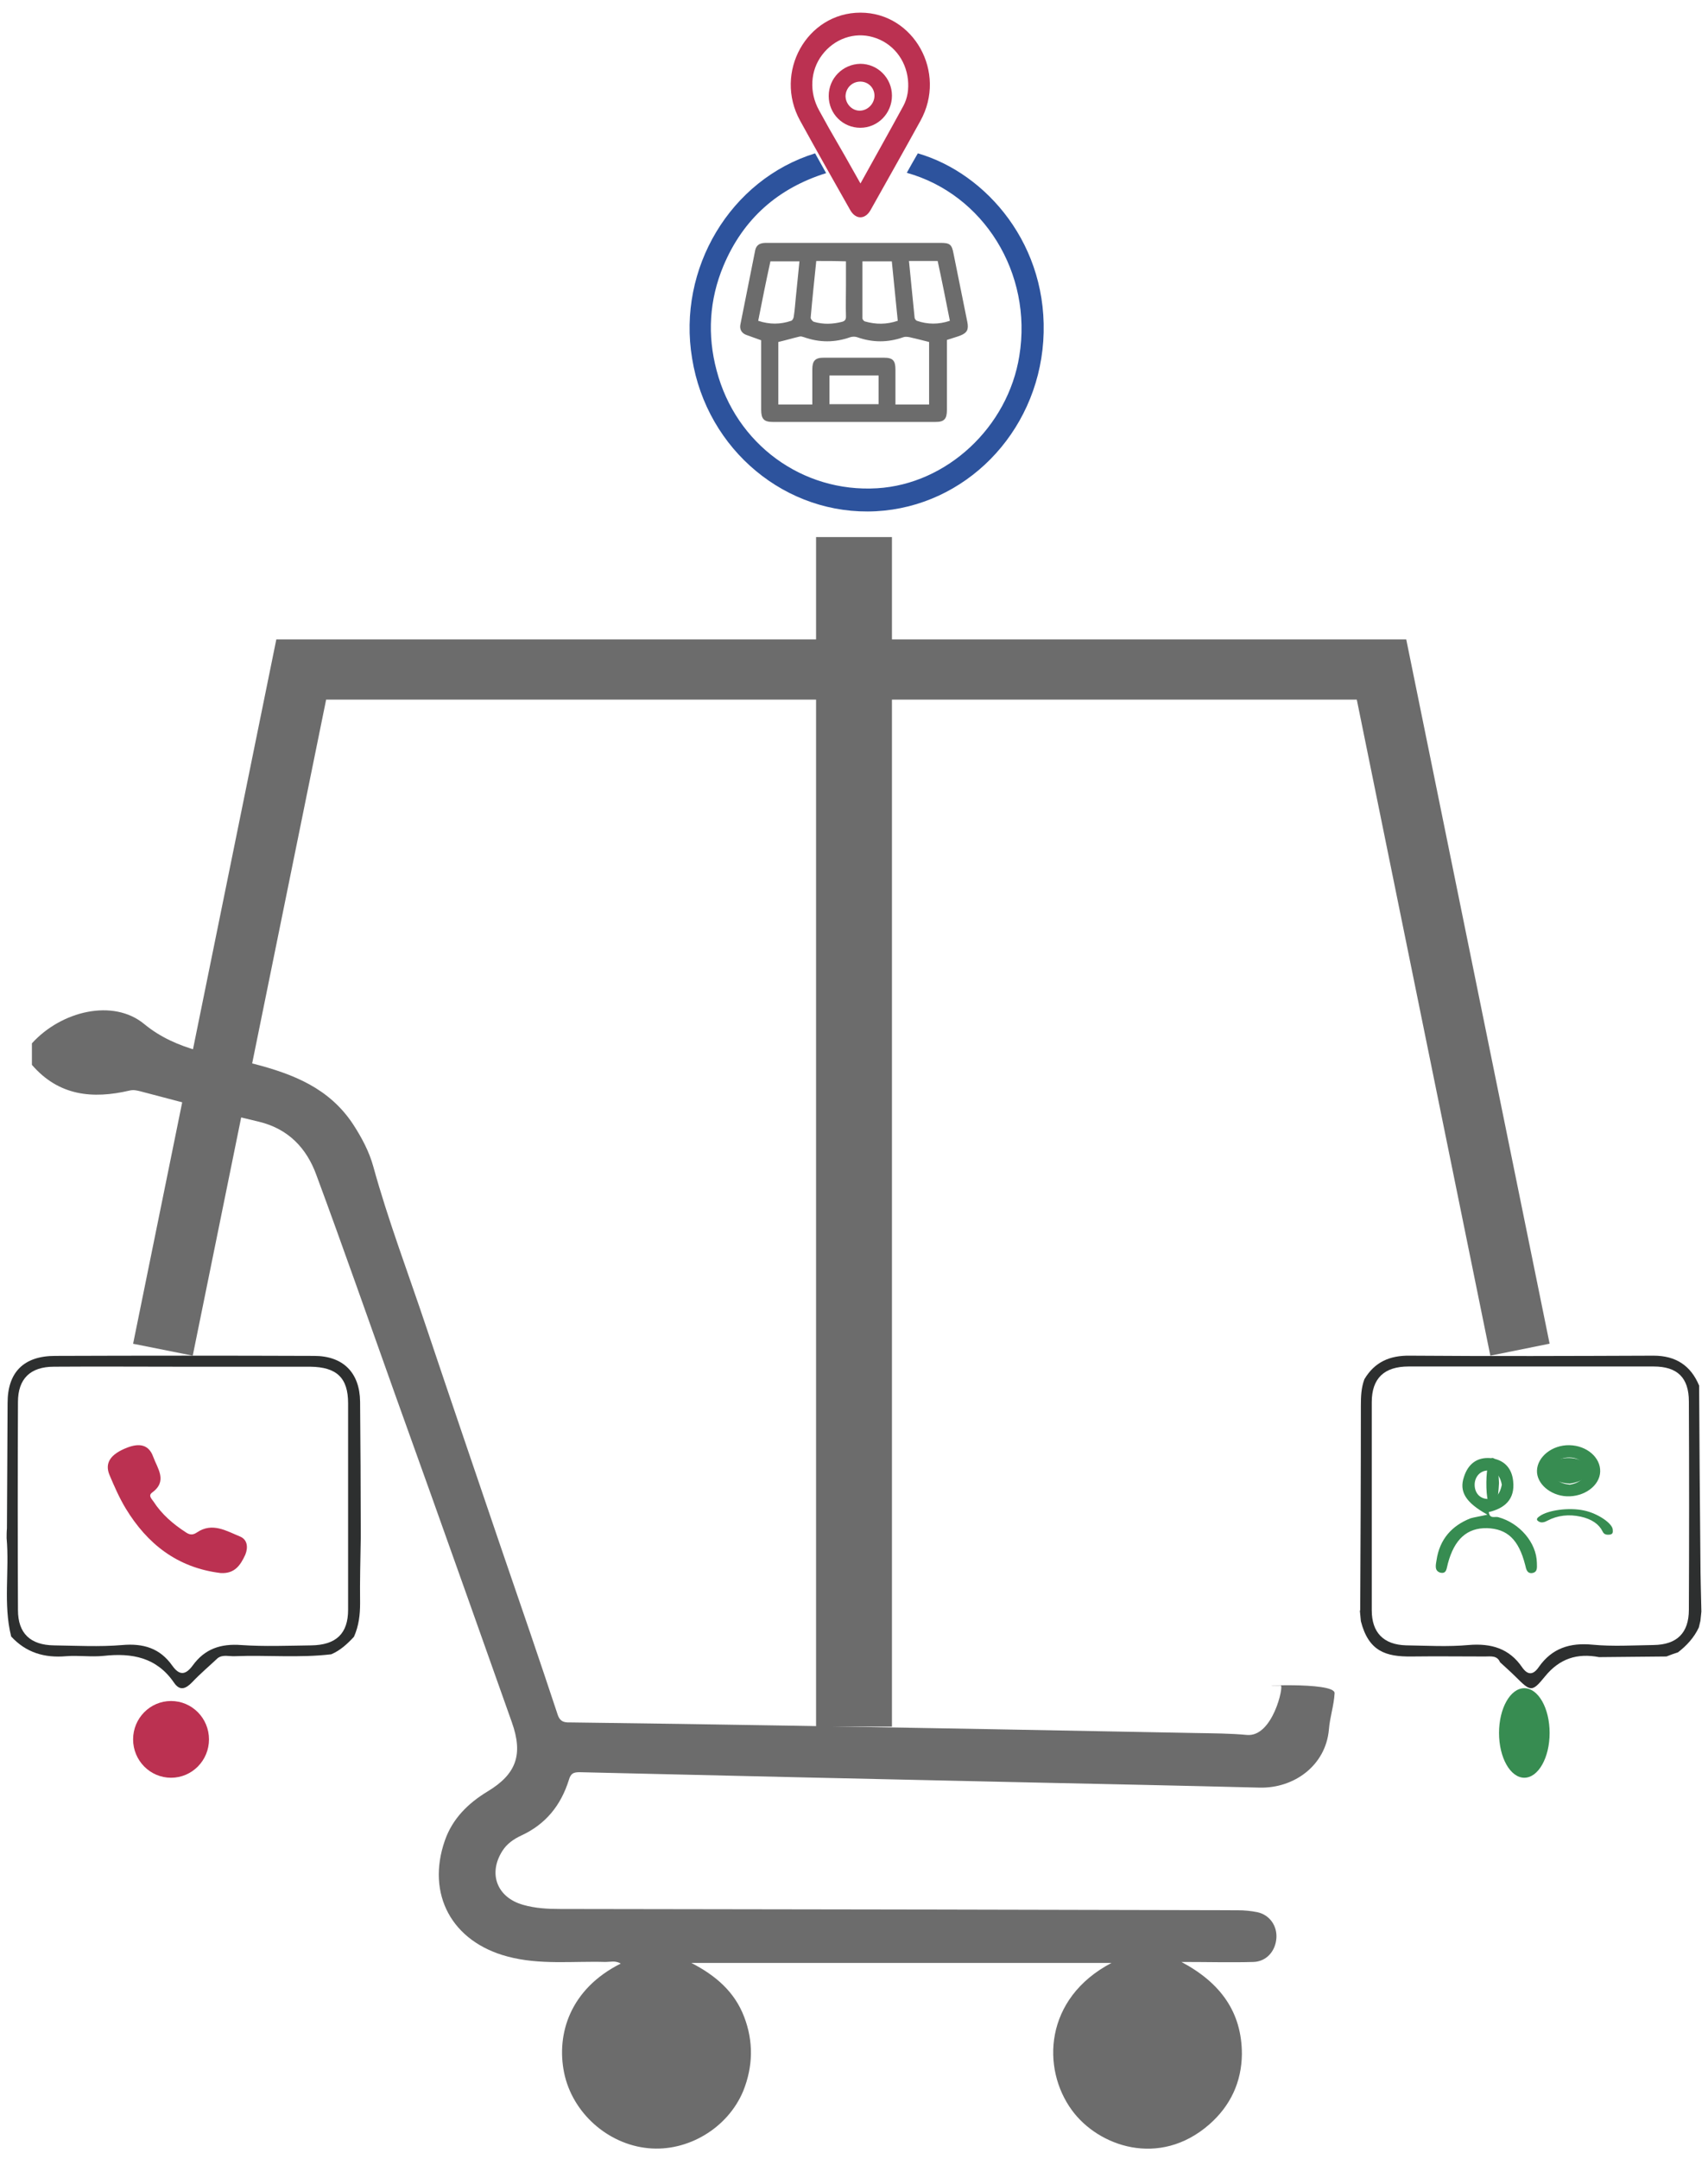 <svg width="129" height="163" viewBox="0 0 129 163" fill="none" xmlns="http://www.w3.org/2000/svg">
<path fill-rule="evenodd" clip-rule="evenodd" d="M20.87 48.274H63.545V52.822H24.632L14.557 102.352L10.053 101.454L20.87 48.274Z" fill="#6C6C6C"/>
<path fill-rule="evenodd" clip-rule="evenodd" d="M102.474 52.822H63.545V48.274H106.209L117.037 101.448L112.561 102.352L102.474 52.822Z" fill="#6C6C6C"/>
<path fill-rule="evenodd" clip-rule="evenodd" d="M61.635 130.358V40.549H67.366V130.358H61.635Z" fill="#6C6C6C"/>
<path d="M16.445 125.187C15.808 125.787 15.122 126.364 14.51 127.012C14.02 127.517 13.579 127.685 13.138 127.036C11.84 125.139 9.979 124.779 7.823 125.019C6.893 125.115 5.937 124.971 5.007 125.043C3.366 125.187 1.97 124.779 0.843 123.554C0.231 121.104 0.72 118.606 0.5 116.132C0.5 115.892 0.5 115.628 0.524 115.388C0.549 112.241 0.549 109.071 0.573 105.924C0.573 103.595 1.798 102.37 4.174 102.37C10.689 102.346 17.204 102.346 23.719 102.37C25.924 102.37 27.173 103.643 27.197 105.828C27.222 109.023 27.246 112.217 27.246 115.412C27.246 115.652 27.246 115.892 27.246 116.132C27.222 117.765 27.173 119.399 27.197 121.032C27.197 121.92 27.099 122.761 26.732 123.578C26.242 124.106 25.703 124.61 25.017 124.899C22.593 125.187 20.168 124.947 17.743 125.043C17.302 125.067 16.837 124.899 16.445 125.187ZM13.873 103.186C10.616 103.186 7.358 103.162 4.076 103.186C2.288 103.186 1.357 104.099 1.357 105.852C1.333 111.088 1.333 116.324 1.357 121.56C1.357 123.313 2.288 124.202 4.076 124.226C5.79 124.25 7.505 124.346 9.219 124.202C10.836 124.058 12.085 124.442 13.016 125.763C13.579 126.556 14.045 126.436 14.559 125.739C15.465 124.49 16.665 124.082 18.233 124.202C19.972 124.322 21.735 124.25 23.499 124.226C25.385 124.202 26.291 123.338 26.291 121.536C26.291 116.348 26.291 111.136 26.291 105.948C26.291 104.027 25.434 103.21 23.425 103.186C20.241 103.186 17.057 103.186 13.873 103.186Z" fill="#2D2F2F"/>
<path d="M102.733 121.556C102.757 116.412 102.782 111.269 102.782 106.126C102.782 105.453 102.806 104.78 103.048 104.131C103.823 102.833 104.961 102.328 106.487 102.353C112.614 102.401 118.741 102.377 124.892 102.353C126.563 102.353 127.701 103.098 128.33 104.612C128.355 108.986 128.379 113.36 128.427 117.734C128.427 119.056 128.476 120.354 128.5 121.676C128.476 121.916 128.451 122.132 128.427 122.373C128.379 122.541 128.355 122.709 128.306 122.878C127.943 123.647 127.386 124.247 126.732 124.752C126.441 124.848 126.151 124.944 125.86 125.065C124.165 125.089 122.47 125.089 120.775 125.113C119.128 124.8 117.796 125.209 116.682 126.579C115.689 127.805 115.592 127.708 114.43 126.555C114.067 126.194 113.679 125.858 113.292 125.497C113.074 124.969 112.589 125.065 112.154 125.065C110.313 125.065 108.473 125.041 106.608 125.065C104.671 125.089 103.363 124.68 102.782 122.397C102.757 122.132 102.733 121.868 102.709 121.628L102.733 121.556ZM115.568 103.17C112.517 103.17 109.441 103.17 106.39 103.17C104.549 103.17 103.605 104.059 103.605 105.861C103.605 111.101 103.605 116.34 103.605 121.58C103.605 123.262 104.501 124.175 106.196 124.223C107.77 124.247 109.344 124.344 110.918 124.199C112.638 124.055 113.994 124.464 114.963 125.882C115.399 126.507 115.81 126.459 116.222 125.858C117.215 124.44 118.571 124.007 120.29 124.175C121.816 124.32 123.342 124.223 124.892 124.199C126.659 124.175 127.555 123.286 127.555 121.532C127.58 116.292 127.58 111.053 127.555 105.813C127.555 104.011 126.684 103.17 124.892 103.17C121.768 103.17 118.668 103.17 115.568 103.17Z" fill="#2D2F2F"/>
<path d="M16.657 118.764C13.375 118.361 11.11 116.548 9.492 113.884C9.007 113.078 8.637 112.227 8.267 111.354C7.897 110.459 8.336 109.787 9.608 109.295C10.486 108.959 11.226 109.026 11.572 109.989C11.896 110.884 12.682 111.824 11.48 112.697C11.179 112.921 11.457 113.168 11.595 113.369C12.219 114.332 13.075 115.07 14.045 115.697C14.346 115.899 14.577 115.899 14.877 115.697C16.033 114.914 17.096 115.585 18.136 116.01C18.668 116.234 18.76 116.794 18.529 117.376C18.159 118.182 17.72 118.831 16.657 118.764Z" fill="#BB3151"/>
<path d="M112.338 114.356C110.702 113.447 110.183 112.621 110.573 111.491C110.884 110.527 111.559 110.004 112.571 110.087C113.558 110.197 114.181 110.803 114.284 111.822C114.44 113.227 113.61 113.888 112.441 114.163C112.519 114.714 112.909 114.466 113.168 114.549C114.778 114.99 116.049 116.477 116.075 117.992C116.075 118.322 116.153 118.681 115.738 118.763C115.349 118.818 115.271 118.515 115.193 118.157C114.7 116.229 113.843 115.43 112.312 115.375C110.806 115.348 109.846 116.202 109.353 118.047C109.249 118.405 109.275 118.846 108.782 118.736C108.314 118.598 108.444 118.13 108.496 117.799C108.73 116.202 109.664 115.182 111.066 114.632C111.351 114.549 111.741 114.494 112.338 114.356ZM113.428 112.097C113.324 111.519 113.038 111.023 112.39 111.023C111.793 111.023 111.403 111.491 111.377 112.042C111.351 112.703 111.767 113.172 112.39 113.172C112.987 113.227 113.298 112.759 113.428 112.097Z" fill="#378C51"/>
<path d="M118.537 109.112C119.849 109.139 120.891 110.044 120.857 111.108C120.824 112.173 119.647 113.025 118.336 112.971C117.092 112.918 116.049 112.013 116.083 111.028C116.116 109.99 117.226 109.085 118.537 109.112ZM118.571 112.093C119.311 111.96 119.748 111.587 119.714 110.975C119.647 110.363 119.143 109.99 118.369 110.044C117.697 110.097 117.293 110.496 117.327 111.055C117.327 111.667 117.764 112.013 118.571 112.093Z" fill="#378C51"/>
<path d="M121.807 115.502C121.83 115.715 121.807 115.857 121.502 115.871C121.197 115.885 121.103 115.758 121.033 115.616C120.775 115.09 120.235 114.693 119.391 114.508C118.5 114.31 117.632 114.409 116.882 114.806C116.671 114.92 116.413 115.019 116.178 114.849C115.991 114.721 116.108 114.593 116.272 114.48C116.905 114.011 118.5 113.798 119.626 114.04C120.681 114.253 121.807 115.034 121.807 115.502Z" fill="#378C51"/>
<path d="M113.215 111.961C113.154 113.149 113.007 113.941 112.738 113.941C112.432 113.941 112.248 113.05 112.26 111.912C112.273 110.872 112.444 110.031 112.738 110.08C113.031 110.08 113.166 110.922 113.215 111.961Z" fill="#378C51"/>
<path d="M118.568 112.011C117.603 111.961 117.08 111.61 117.039 111.034C116.999 110.509 117.482 110.133 118.286 110.083C119.211 110.033 119.815 110.383 119.895 110.959C119.976 111.535 119.412 111.886 118.568 112.011Z" fill="#378C51"/>
<path d="M61.561 11.578C61.839 12.084 62.117 12.566 62.395 13.071C58.782 14.203 56.141 16.491 54.636 20.079C53.57 22.632 53.408 25.305 54.126 27.978C55.585 33.541 60.611 37.202 66.24 36.864C71.521 36.551 76.13 32.241 76.987 26.87C78.007 20.609 74.277 14.661 68.487 13.047C68.765 12.541 69.043 12.06 69.321 11.578C74.486 13.071 79.281 18.538 78.794 25.763C78.308 32.746 72.865 38.237 66.171 38.598C59.384 38.96 53.385 33.975 52.273 27.063C51.138 20.272 55.168 13.553 61.561 11.578Z" fill="#2D539D"/>
<path d="M57.489 25.691C57.066 25.536 56.692 25.407 56.343 25.278C56.019 25.149 55.845 24.865 55.919 24.504C56.293 22.621 56.667 20.763 57.041 18.88C57.14 18.441 57.464 18.338 57.863 18.338C59.607 18.338 61.351 18.338 63.095 18.338C65.761 18.338 68.403 18.338 71.069 18.338C71.741 18.338 71.891 18.467 72.015 19.138C72.364 20.866 72.713 22.595 73.062 24.323C73.162 24.865 73.062 25.123 72.539 25.33C72.215 25.459 71.891 25.536 71.517 25.665C71.517 25.768 71.517 25.923 71.517 26.052C71.517 27.677 71.517 29.329 71.517 30.954C71.517 31.625 71.318 31.857 70.67 31.857C66.559 31.857 62.472 31.857 58.361 31.857C57.689 31.857 57.489 31.625 57.489 30.928C57.489 29.329 57.489 27.729 57.489 26.104C57.489 25.975 57.489 25.846 57.489 25.691ZM61.351 30.541C61.351 29.638 61.351 28.761 61.351 27.884C61.351 27.239 61.575 27.007 62.198 27.007C63.718 27.007 65.238 27.007 66.758 27.007C67.431 27.007 67.63 27.213 67.63 27.91C67.63 28.451 67.63 28.993 67.63 29.535C67.63 29.87 67.63 30.206 67.63 30.541C68.527 30.541 69.349 30.541 70.172 30.541C70.172 28.942 70.172 27.368 70.172 25.82C69.648 25.691 69.175 25.562 68.701 25.459C68.552 25.433 68.378 25.407 68.228 25.459C67.057 25.872 65.911 25.872 64.74 25.459C64.59 25.407 64.391 25.407 64.217 25.459C63.045 25.872 61.899 25.872 60.728 25.459C60.629 25.433 60.504 25.381 60.404 25.407C59.856 25.536 59.333 25.691 58.785 25.82C58.785 27.368 58.785 28.942 58.785 30.541C59.657 30.541 60.479 30.541 61.351 30.541ZM67.805 24.22C67.655 22.698 67.506 21.202 67.356 19.731C66.609 19.731 65.886 19.731 65.138 19.731C65.138 21.176 65.138 22.595 65.138 24.04C65.138 24.117 65.238 24.246 65.338 24.272C66.16 24.504 66.957 24.504 67.805 24.22ZM61.65 19.705C61.501 21.15 61.351 22.569 61.227 23.988C61.227 24.091 61.376 24.272 61.476 24.298C62.173 24.504 62.896 24.478 63.594 24.298C63.793 24.246 63.893 24.143 63.893 23.911C63.868 23.111 63.893 22.311 63.893 21.537C63.893 20.944 63.893 20.325 63.893 19.731C63.12 19.705 62.423 19.705 61.65 19.705ZM68.652 19.705C68.801 21.15 68.926 22.543 69.075 23.962C69.075 24.066 69.175 24.195 69.25 24.22C70.072 24.504 70.894 24.504 71.741 24.22C71.442 22.698 71.143 21.202 70.819 19.705C70.097 19.705 69.399 19.705 68.652 19.705ZM57.265 24.22C58.112 24.504 58.934 24.504 59.757 24.22C59.856 24.195 59.956 23.988 59.956 23.859C60.031 23.395 60.056 22.93 60.105 22.466C60.205 21.563 60.28 20.66 60.38 19.731C59.632 19.731 58.91 19.731 58.187 19.731C57.863 21.202 57.564 22.698 57.265 24.22ZM62.647 30.515C63.918 30.515 65.138 30.515 66.359 30.515C66.359 29.767 66.359 29.071 66.359 28.348C65.114 28.348 63.893 28.348 62.647 28.348C62.647 29.096 62.647 29.793 62.647 30.515Z" fill="#6C6C6C"/>
<path d="M64.988 0.955C69.012 0.955 71.541 5.47 69.518 9.121C68.276 11.378 67.011 13.612 65.746 15.87C65.333 16.59 64.62 16.59 64.206 15.845C62.941 13.612 61.676 11.378 60.435 9.121C58.411 5.47 60.941 0.955 64.988 0.955ZM64.988 13.852C66.091 11.859 67.172 9.937 68.23 7.992C68.552 7.392 68.644 6.719 68.575 6.023C68.414 4.462 67.379 3.213 65.93 2.804C64.528 2.396 63.01 2.925 62.09 4.149C61.194 5.326 61.102 6.959 61.861 8.328C62.113 8.785 62.366 9.241 62.619 9.697C63.401 11.042 64.183 12.411 64.988 13.852Z" fill="#BB3151"/>
<path d="M64.978 9.647C63.657 9.647 62.59 8.588 62.59 7.245C62.59 5.903 63.657 4.844 64.978 4.818C66.299 4.818 67.366 5.903 67.366 7.22C67.366 8.562 66.299 9.647 64.978 9.647ZM64.978 6.161C64.368 6.161 63.886 6.626 63.86 7.245C63.86 7.839 64.343 8.356 64.927 8.356C65.511 8.356 66.019 7.865 66.045 7.271C66.07 6.652 65.588 6.161 64.978 6.161Z" fill="#BB3151"/>
<path d="M12.918 134.22C14.501 134.22 15.784 132.923 15.784 131.323C15.784 129.723 14.501 128.426 12.918 128.426C11.336 128.426 10.053 129.723 10.053 131.323C10.053 132.923 11.336 134.22 12.918 134.22Z" fill="#BB3151"/>
<path d="M115.127 134.219C116.182 134.219 117.038 132.706 117.038 130.839C117.038 128.972 116.182 127.459 115.127 127.459C114.072 127.459 113.217 128.972 113.217 130.839C113.217 132.706 114.072 134.219 115.127 134.219Z" fill="#378C51"/>
<path d="M2.41 78.772C4.633 76.323 8.552 75.378 10.894 77.317C13.403 79.378 16.343 79.596 19.186 80.323C22.174 81.099 24.874 82.166 26.666 84.881C27.312 85.875 27.885 86.941 28.196 88.081C29.319 92.153 30.825 96.105 32.163 100.105C34.051 105.729 35.963 111.329 37.875 116.953C39.309 121.123 40.742 125.292 42.129 129.486C42.344 130.092 42.75 130.044 43.204 130.044C48.653 130.116 54.101 130.189 59.55 130.286C69.826 130.456 80.102 130.65 90.355 130.844C91.621 130.868 92.912 130.868 94.178 130.989C96.138 131.159 96.974 127.256 96.735 127.256C93.772 127.353 100.846 126.916 100.798 127.838C100.75 128.759 100.439 129.656 100.368 130.577C100.129 133.292 97.739 135.038 95.11 134.965C89.375 134.819 83.639 134.698 77.904 134.577C66.528 134.334 55.153 134.068 43.777 133.801C43.3 133.801 43.108 133.898 42.965 134.383C42.367 136.298 41.22 137.728 39.38 138.577C38.807 138.843 38.281 139.207 37.946 139.74C36.847 141.462 37.54 143.256 39.5 143.813C40.432 144.08 41.364 144.128 42.32 144.128C59.383 144.152 76.446 144.177 93.509 144.225C93.987 144.225 94.489 144.274 94.967 144.371C95.875 144.565 96.472 145.389 96.401 146.334C96.329 147.328 95.636 148.104 94.656 148.128C92.959 148.177 91.263 148.128 89.231 148.128C92.195 149.704 93.796 151.934 93.796 155.086C93.772 157.195 92.935 158.989 91.334 160.395C87.558 163.692 82.946 162.043 80.963 159.328C78.644 156.177 78.86 150.868 83.95 148.201C73.315 148.201 62.848 148.201 52.213 148.201C54.053 149.146 55.487 150.383 56.204 152.274C56.921 154.14 56.873 156.031 56.133 157.873C54.962 160.686 51.927 162.479 48.963 162.189C45.904 161.898 43.228 159.522 42.606 156.492C42.009 153.558 43.06 150.165 46.884 148.249C46.478 148.007 46.096 148.128 45.737 148.128C43.276 148.055 40.766 148.371 38.329 147.716C34.123 146.601 32.187 143.013 33.597 138.965C34.17 137.316 35.342 136.153 36.823 135.256C38.998 133.947 39.524 132.468 38.663 130.044C37.516 126.819 36.369 123.571 35.222 120.347C33.453 115.353 31.661 110.359 29.869 105.365C27.885 99.814 25.95 94.263 23.894 88.711C23.154 86.675 21.767 85.22 19.545 84.687C16.558 83.984 13.618 83.184 10.655 82.408C10.368 82.335 10.105 82.263 9.795 82.335C6.999 82.99 4.441 82.748 2.41 80.396C2.41 79.838 2.41 79.305 2.41 78.772Z" fill="#6C6C6C"/>
</svg>

